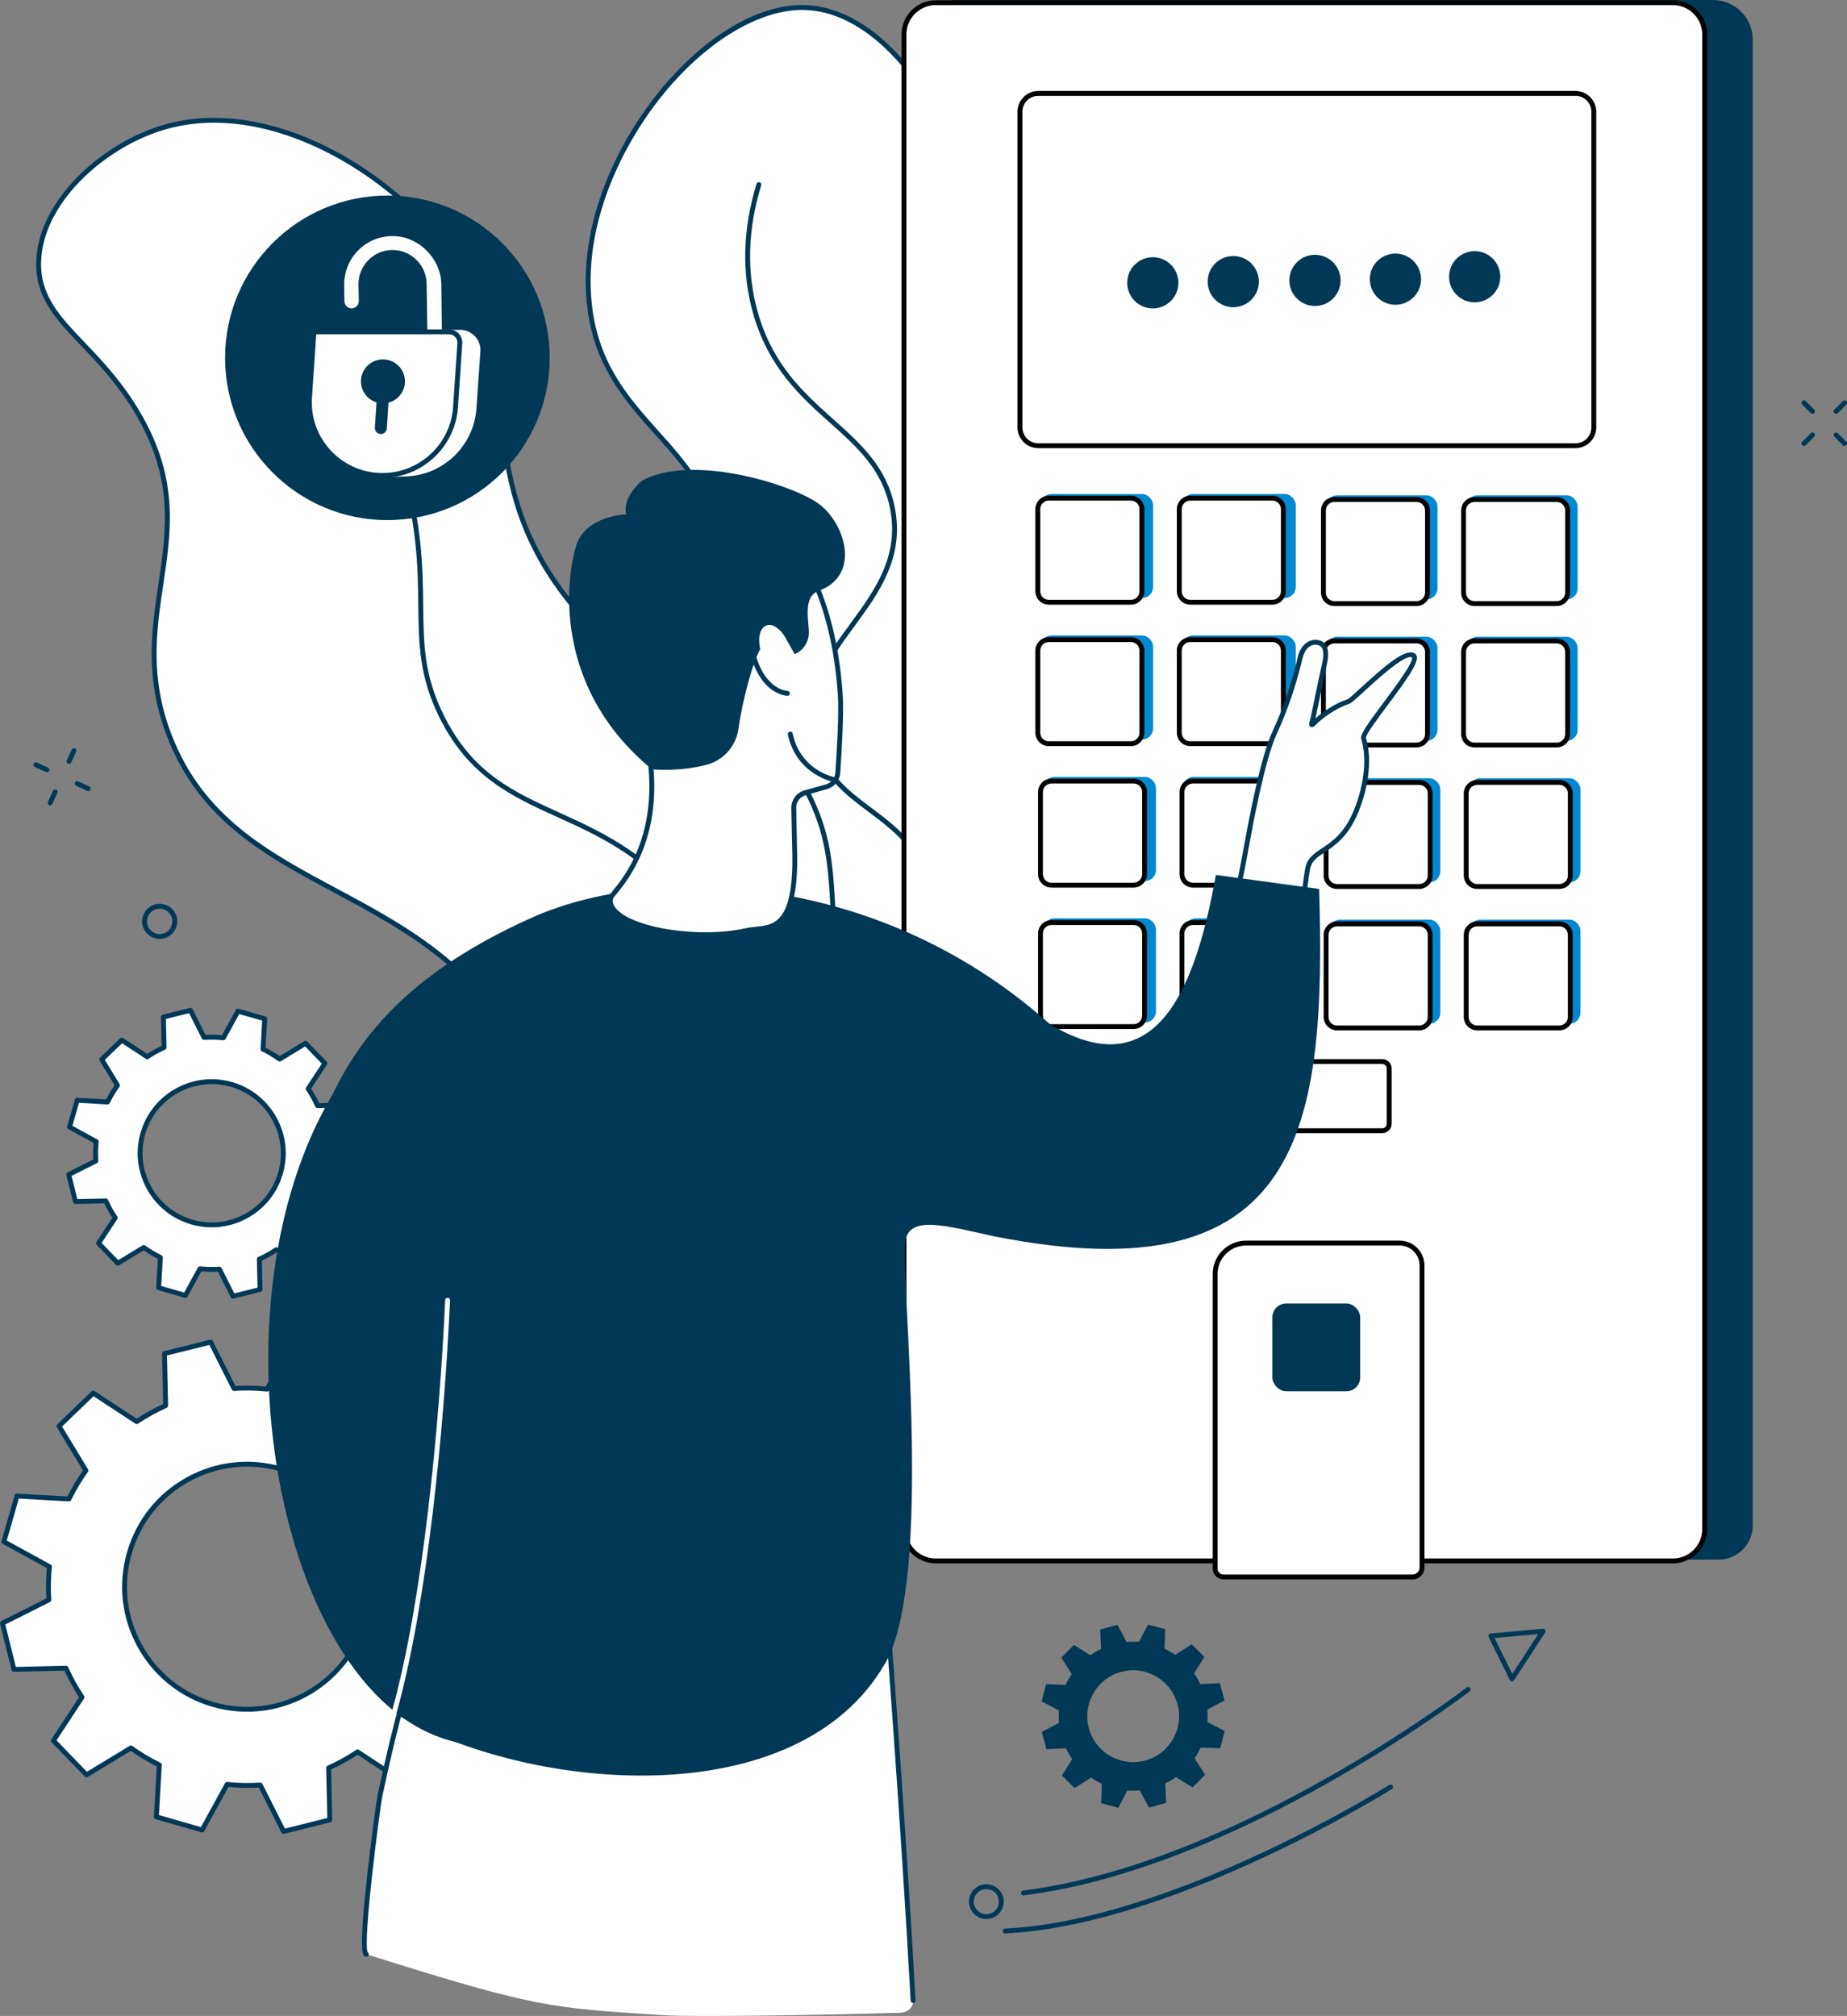 <?xml version="1.0" encoding="UTF-8"?>
<svg id="Layer_2" data-name="Layer 2" xmlns="http://www.w3.org/2000/svg" viewBox="0 0 1676.46 1830">
  <rect x="0" y="0" width="1676.46" height="1830" fill="#808080" stroke="none"/>
  <g id="Illustration">
    <g id="Access_control_system" data-name="Access control system">
      <g>
        <g>
          <path d="m144.02,1168.94l24.27,6.96,13.25-24.18c5.91.61,11.79.72,17.59.34l12.38,24.6,24.5-6.11-.62-27.58c5.35-2.41,10.49-5.26,15.37-8.52l23.06,15.14,18.16-17.54-14.3-23.54c3.4-4.71,6.42-9.76,9.04-15.09l27.53,1.59,6.96-24.27-24.18-13.25c.61-5.91.72-11.79.34-17.59l24.6-12.38-6.11-24.5-27.58.62c-2.41-5.35-5.26-10.49-8.52-15.37l15.14-23.05-17.54-18.16-23.54,14.3c-4.71-3.4-9.76-6.42-15.09-9.04l1.58-27.53-24.27-6.96-13.25,24.18c-5.91-.61-11.79-.72-17.59-.34l-12.38-24.6-24.5,6.11.62,27.58c-5.35,2.41-10.49,5.26-15.37,8.52l-23.06-15.14-18.16,17.54,14.3,23.54c-3.4,4.71-6.42,9.76-9.04,15.09l-27.53-1.58-6.96,24.27,24.18,13.25c-.61,5.91-.72,11.79-.34,17.59l-24.6,12.38,6.11,24.5,27.58-.62c2.41,5.35,5.26,10.49,8.52,15.37l-15.14,23.06,17.54,18.16,23.54-14.3c4.71,3.4,9.76,6.42,15.09,9.04l-1.58,27.53Zm-14.33-139.99c9.9-34.5,45.89-54.45,80.4-44.55,34.5,9.9,54.45,45.89,44.55,80.4-9.9,34.51-45.89,54.45-80.4,44.55-34.5-9.9-54.45-45.89-44.55-80.4Z" fill="#fff"/>
          <path d="m211.5,1178.88c-.82,0-1.6-.46-1.98-1.22l-11.72-23.3c-4.93.26-9.98.16-15.02-.29l-12.55,22.91c-.5.91-1.56,1.35-2.55,1.06l-24.27-6.96c-1-.29-1.66-1.22-1.6-2.25l1.5-26.08c-4.52-2.29-8.84-4.88-12.89-7.72l-22.29,13.55c-.88.53-2.02.39-2.74-.35l-17.54-18.16c-.72-.74-.83-1.89-.26-2.75l14.34-21.84c-2.72-4.2-5.16-8.6-7.27-13.12l-26.12.58s-.03,0-.05,0c-1.01,0-1.9-.69-2.15-1.68l-6.11-24.5c-.25-1,.23-2.05,1.15-2.51l23.3-11.72c-.26-4.94-.16-9.98.29-15.03l-22.91-12.55c-.91-.5-1.35-1.56-1.06-2.55l6.96-24.27c.28-.99,1.15-1.67,2.25-1.6l26.07,1.5c2.29-4.52,4.88-8.84,7.72-12.89l-13.54-22.29c-.54-.88-.39-2.02.35-2.74l18.16-17.54c.75-.72,1.89-.82,2.75-.26l21.84,14.34c4.2-2.72,8.6-5.16,13.12-7.27l-.58-26.12c-.02-1.03.67-1.95,1.68-2.2l24.5-6.11c1.01-.25,2.05.23,2.51,1.15l11.72,23.3c4.95-.26,9.98-.16,15.02.29l12.55-22.91c.5-.91,1.56-1.35,2.55-1.06l24.27,6.96c1,.29,1.66,1.22,1.6,2.25l-1.5,26.07c4.52,2.29,8.84,4.88,12.9,7.72l22.29-13.55c.88-.53,2.02-.39,2.74.35l17.54,18.16c.72.74.83,1.89.26,2.75l-14.34,21.84c2.72,4.2,5.16,8.6,7.27,13.12l26.12-.58s.03,0,.05,0c1.01,0,1.9.69,2.15,1.68l6.11,24.5c.25,1-.23,2.05-1.15,2.51l-23.3,11.72c.26,4.95.16,9.99-.29,15.02l22.91,12.55c.91.5,1.35,1.56,1.06,2.55l-6.96,24.27c-.28.99-1.19,1.66-2.25,1.6l-26.07-1.5c-2.29,4.52-4.88,8.84-7.72,12.89l13.54,22.29c.54.88.39,2.02-.35,2.74l-18.16,17.54c-.74.72-1.89.82-2.75.26l-21.84-14.34c-4.19,2.72-8.6,5.16-13.12,7.27l.58,26.12c.02,1.03-.67,1.95-1.68,2.2l-24.5,6.11c-.18.04-.36.07-.54.07Zm-12.38-29.03c.83,0,1.6.47,1.98,1.22l11.58,23.02,21.06-5.25-.58-25.81c-.02-.89.5-1.7,1.3-2.07,5.22-2.35,10.28-5.16,15.05-8.34.74-.49,1.7-.5,2.44,0l21.58,14.17,15.62-15.08-13.38-22.03c-.46-.76-.42-1.72.1-2.44,3.3-4.58,6.28-9.55,8.84-14.77.39-.8,1.17-1.29,2.11-1.23l25.76,1.48,5.99-20.87-22.63-12.4c-.78-.43-1.23-1.28-1.14-2.17.59-5.77.71-11.56.33-17.21-.06-.89.42-1.72,1.21-2.12l23.02-11.58-5.25-21.06-25.81.58c-.9.03-1.7-.49-2.07-1.3-2.35-5.22-5.15-10.28-8.34-15.05-.49-.74-.5-1.7,0-2.44l14.17-21.57-15.08-15.62-22.03,13.38c-.76.46-1.72.42-2.44-.1-4.58-3.3-9.55-6.28-14.77-8.84-.8-.39-1.29-1.23-1.23-2.11l1.48-25.76-20.87-5.99-12.4,22.63c-.43.78-1.25,1.23-2.17,1.14-5.78-.59-11.58-.71-17.21-.33-.92.06-1.72-.42-2.12-1.21l-11.58-23.02-21.06,5.25.58,25.81c.02.89-.5,1.7-1.31,2.07-5.22,2.35-10.28,5.15-15.05,8.34-.74.49-1.7.5-2.44,0l-21.58-14.17-15.62,15.08,13.38,22.03c.46.76.42,1.72-.1,2.44-3.3,4.58-6.28,9.55-8.84,14.77-.39.8-1.2,1.29-2.11,1.23l-25.76-1.48-5.99,20.87,22.63,12.4c.78.43,1.23,1.28,1.14,2.17-.6,5.79-.71,11.58-.33,17.22.06.89-.42,1.72-1.21,2.12l-23.02,11.58,5.25,21.06,25.8-.58c.88-.03,1.7.49,2.07,1.3,2.34,5.21,5.15,10.27,8.34,15.05.49.74.5,1.7,0,2.44l-14.17,21.58,15.08,15.62,22.03-13.38c.76-.46,1.73-.42,2.44.1,4.58,3.3,9.55,6.28,14.77,8.84.8.39,1.28,1.23,1.23,2.11l-1.48,25.76,20.87,5.99,12.4-22.63c.43-.78,1.26-1.23,2.17-1.14,5.79.59,11.58.71,17.22.33.05,0,.1,0,.15,0Zm-6.86-35.73c-6.23,0-12.48-.87-18.63-2.64-35.62-10.22-56.29-47.51-46.07-83.14,4.95-17.26,16.32-31.55,32.02-40.25,15.7-8.7,33.86-10.77,51.11-5.82,35.62,10.22,56.29,47.51,46.07,83.14-4.95,17.26-16.32,31.55-32.02,40.25-10.11,5.6-21.23,8.45-32.48,8.45Zm-60.45-84.55c-9.55,33.28,9.76,68.12,43.04,77.66,16.12,4.62,33.08,2.69,47.74-5.43,14.67-8.13,25.29-21.48,29.92-37.6,9.55-33.28-9.76-68.12-43.04-77.66-16.12-4.62-33.08-2.69-47.74,5.44-14.67,8.13-25.29,21.48-29.92,37.6Z" fill="#013856"/>
        </g>
        <g>
          <path d="m141.91,1649.25l41.53,11.91,22.67-41.38c10.11,1.04,20.17,1.24,30.1.58l21.18,42.1,41.92-10.45-1.06-47.19c9.15-4.12,17.95-9,26.3-14.57l39.45,25.91,31.08-30.01-24.47-40.28c5.82-8.07,10.98-16.7,15.46-25.83l47.11,2.71,11.91-41.53-41.38-22.67c1.04-10.11,1.24-20.17.58-30.09l42.1-21.18-10.45-41.92-47.19,1.06c-4.12-9.15-8.99-17.95-14.57-26.3l25.91-39.45-30.01-31.08-40.28,24.47c-8.07-5.82-16.7-10.98-25.83-15.46l2.71-47.11-41.53-11.91-22.67,41.38c-10.11-1.04-20.17-1.24-30.1-.58l-21.18-42.1-41.92,10.45,1.06,47.19c-9.15,4.12-17.95,9-26.3,14.57l-39.45-25.91-31.08,30.01,24.47,40.28c-5.82,8.07-10.98,16.7-15.46,25.83l-47.11-2.71-11.91,41.53,41.38,22.67c-1.04,10.11-1.24,20.17-.58,30.1l-42.1,21.18,10.45,41.92,47.19-1.06c4.12,9.15,9,17.95,14.57,26.3l-25.91,39.45,30.01,31.08,40.28-24.47c8.07,5.82,16.7,10.98,25.83,15.46l-2.71,47.11Zm-24.52-239.55c16.94-59.04,78.53-93.18,137.58-76.24,59.04,16.94,93.18,78.53,76.24,137.58-16.94,59.04-78.53,93.18-137.58,76.24-59.04-16.94-93.18-78.53-76.24-137.58Z" fill="#fff"/>
          <path d="m257.4,1664.68c-.82,0-1.6-.46-1.98-1.22l-20.53-40.8c-9.03.52-18.29.34-27.53-.53l-21.97,40.1c-.5.91-1.56,1.35-2.55,1.06l-41.53-11.91c-1-.29-1.66-1.22-1.6-2.25l2.63-45.65c-8.31-4.16-16.25-8.91-23.63-14.15l-39.03,23.71c-.88.53-2.02.39-2.74-.35l-30.01-31.08c-.72-.74-.83-1.89-.26-2.75l25.11-38.23c-5.03-7.66-9.51-15.74-13.33-24.06l-45.73,1.02c-1.09.03-1.95-.67-2.2-1.68L.07,1473.99c-.25-1,.23-2.05,1.15-2.51l40.8-20.52c-.52-9.03-.34-18.28.53-27.54l-40.1-21.97c-.91-.5-1.35-1.56-1.06-2.55l11.91-41.53c.28-.99,1.14-1.67,2.25-1.6l45.65,2.63c4.16-8.31,8.91-16.24,14.14-23.63l-23.71-39.03c-.54-.88-.39-2.02.35-2.74l31.08-30.01c.74-.72,1.89-.82,2.75-.26l38.23,25.11c7.66-5.03,15.74-9.51,24.06-13.33l-1.02-45.73c-.02-1.03.67-1.95,1.68-2.2l41.92-10.45c1.01-.25,2.05.23,2.51,1.15l20.52,40.8c9.03-.52,18.28-.34,27.54.53l21.97-40.1c.5-.91,1.56-1.35,2.55-1.06l41.53,11.91c1,.29,1.66,1.22,1.6,2.25l-2.63,45.65c8.31,4.16,16.25,8.91,23.63,14.15l39.03-23.71c.88-.53,2.02-.39,2.74.35l30.01,31.08c.72.74.83,1.89.26,2.75l-25.11,38.23c5.02,7.65,9.5,15.73,13.33,24.06l45.73-1.02s.03,0,.05,0c1.01,0,1.9.69,2.15,1.68l10.45,41.92c.25,1-.23,2.05-1.15,2.51l-40.8,20.52c.52,9.03.34,18.28-.53,27.54l40.1,21.97c.91.5,1.35,1.56,1.06,2.55l-11.91,41.53c-.28.99-1.19,1.66-2.25,1.6l-45.65-2.63c-4.16,8.31-8.91,16.25-14.15,23.63l23.72,39.03c.54.88.39,2.02-.35,2.74l-31.08,30.01c-.74.72-1.89.82-2.75.26l-38.23-25.11c-7.65,5.02-15.73,9.5-24.05,13.33l1.02,45.73c.02,1.03-.67,1.95-1.68,2.2l-41.92,10.45c-.18.04-.36.07-.54.07Zm-21.18-46.53c.83,0,1.6.47,1.98,1.22l20.39,40.52,38.49-9.59-1.02-45.42c-.02-.89.5-1.7,1.3-2.07,9.02-4.06,17.76-8.9,25.97-14.4.74-.49,1.7-.5,2.44,0l37.98,24.94,28.54-27.55-23.56-38.77c-.46-.76-.42-1.72.1-2.44,5.71-7.91,10.84-16.49,15.27-25.51.39-.8,1.17-1.29,2.11-1.23l45.34,2.61,10.94-38.13-39.83-21.82c-.78-.43-1.23-1.28-1.14-2.17,1.02-10,1.22-20,.57-29.72-.06-.89.42-1.72,1.21-2.12l40.52-20.39-9.59-38.49-45.42,1.02c-.92.03-1.7-.49-2.07-1.3-4.06-9.02-8.9-17.76-14.39-25.98-.5-.74-.5-1.7-.01-2.44l24.94-37.97-27.55-28.54-38.77,23.55c-.76.46-1.72.42-2.44-.1-7.91-5.7-16.49-10.84-25.51-15.27-.8-.39-1.29-1.23-1.23-2.11l2.61-45.34-38.13-10.94-21.82,39.83c-.43.78-1.27,1.23-2.17,1.14-10-1.03-20-1.22-29.72-.57-.92.06-1.72-.42-2.12-1.21l-20.38-40.52-38.49,9.59,1.02,45.42c.02.89-.49,1.7-1.31,2.07-9.01,4.06-17.75,8.9-25.97,14.39-.74.49-1.7.5-2.44,0l-37.97-24.94-28.54,27.55,23.55,38.77c.46.76.42,1.72-.1,2.44-5.7,7.91-10.84,16.49-15.27,25.51-.39.8-1.19,1.29-2.11,1.23l-45.34-2.61-10.94,38.13,39.83,21.82c.78.43,1.23,1.28,1.14,2.17-1.03,10-1.22,20-.57,29.72.06.89-.42,1.72-1.21,2.12l-40.52,20.39,9.59,38.49,45.42-1.02c.87-.05,1.7.49,2.07,1.3,4.05,9,8.89,17.74,14.39,25.98.49.74.5,1.7.01,2.44l-24.94,37.97,27.55,28.54,38.77-23.55c.76-.46,1.72-.42,2.44.1,7.91,5.7,16.49,10.84,25.51,15.27.8.39,1.29,1.23,1.23,2.11l-2.61,45.34,38.13,10.94,21.82-39.83c.43-.78,1.25-1.23,2.17-1.14,9.99,1.03,19.99,1.22,29.72.57.05,0,.1,0,.15,0Zm-11.95-64.33c-10.33,0-20.82-1.42-31.23-4.41-29.13-8.35-53.25-27.55-67.94-54.05-14.69-26.5-18.17-57.14-9.82-86.26,8.35-29.12,27.55-53.25,54.05-67.94,26.5-14.69,57.13-18.17,86.26-9.82,29.13,8.35,53.25,27.55,67.94,54.05,14.68,26.5,18.17,57.14,9.82,86.26-14.26,49.71-59.76,82.17-109.08,82.17Zm-106.87-144.11l2.13.61c-8.03,27.99-4.68,57.43,9.44,82.9,14.11,25.47,37.3,43.91,65.29,51.94,10,2.87,20.09,4.24,30.01,4.24,47.4,0,91.12-31.19,104.83-78.96,8.03-27.99,4.68-57.43-9.44-82.9-14.11-25.47-37.3-43.91-65.29-51.94-27.99-8.03-57.43-4.68-82.89,9.44-25.47,14.11-43.91,37.3-51.94,65.29l-2.13-.61Z" fill="#013856"/>
        </g>
      </g>
      <g>
        <g>
          <g>
            <path d="m1009.89,1080c17.84-23.7-99.77-66.12-98.19-149.38,1.45-76.07,100.68-95.61,97.76-165.3-3.13-74.57-118.31-89.16-118.36-165.17-.04-58.58,68.35-67.4,73.9-130.06,6.67-75.28-90.05-85.29-121.47-184.71-29.35-92.85,38.14-137.46-11.1-210.98-6.41-9.57-46.37-66.76-103.04-67.59-92.19-1.36-211.28,146.64-193.75,274.69,14.76,107.82,115.34,120.83,121.23,235.37,4.99,97.09-65.95,113.33-42.87,188.64,27.31,89.12,135.79,96.13,158.11,196.57,11.69,52.61-14.39,67.27,7.01,104.48,45.18,78.59,211.13,99.56,230.79,73.44Z" fill="#fff"/>
            <path d="m967.63,1092.88c-4.28,0-8.8-.14-13.55-.44-53.42-3.3-144.61-28.61-176.9-84.77-11.9-20.69-9.56-34.89-6.85-51.33,2.3-14,4.92-29.87-.4-53.77-11.54-51.94-47.03-78.94-81.35-105.06-31.23-23.76-63.53-48.33-76.71-91.35-12.1-39.46.86-62.76,15.87-89.73,13.74-24.7,29.31-52.7,26.91-99.44-3.02-58.89-30.8-89.9-60.21-122.74-26.47-29.56-53.84-60.12-61.01-112.45-11-80.39,30.56-160.4,73.13-208.47,39.19-44.25,84.04-69.3,122.85-68.73,56.63.84,97.28,57.27,104.85,68.57,26.81,40.02,19.56,72.29,11.88,106.45-6.89,30.66-14.02,62.37-.51,105.1,15.02,47.53,45.16,74.37,71.74,98.06,28.64,25.52,53.37,47.55,49.83,87.51-2.83,31.96-21.41,50.1-39.39,67.64-17.75,17.33-34.52,33.7-34.5,62.22.03,37.41,28.33,59.19,58.29,82.24,28.75,22.13,58.48,45,60.07,82.84,1.49,35.58-22.24,57.85-47.36,81.42-24.43,22.92-49.68,46.61-50.39,84.01-.92,48.58,39.79,83.1,69.52,108.31,21.3,18.06,36.69,31.11,28.23,42.35-5.64,7.49-21.39,11.55-44.03,11.55ZM728.15,9.01c-36.81,0-80.91,25.05-118.28,67.25-41.92,47.34-82.86,126.03-72.06,204.94,6.98,50.99,33.89,81.04,59.92,110.1,28.63,31.96,58.23,65.02,61.33,125.46,2.47,48.01-13.44,76.59-27.46,101.82-14.51,26.09-27.05,48.62-15.5,86.29,12.77,41.65,43.07,64.71,75.16,89.12,34.96,26.6,71.1,54.1,83,107.62,5.49,24.74,2.81,41.06.44,55.45-2.68,16.25-4.79,29.08,6.32,48.41,31.42,54.65,120.87,79.32,173.33,82.56,27.55,1.7,48.15-1.88,53.78-9.35,5.95-7.9-8.84-20.44-27.55-36.32-30.41-25.78-72.04-61.09-71.08-111.77.75-39.26,26.7-63.61,51.79-87.15,24.37-22.86,47.38-44.45,45.97-78.01-1.5-35.77-29.11-57.02-58.35-79.52-29.49-22.7-59.99-46.16-60.02-85.75-.02-30.4,18.21-48.19,35.84-65.39,17.4-16.98,35.39-34.54,38.07-64.86,3.34-37.75-20.62-59.1-48.37-83.82-27.01-24.07-57.62-51.34-73.01-100.03-13.87-43.87-6.28-77.62.41-107.4,7.79-34.65,14.51-64.57-11.24-103.01-7.36-10.98-46.81-65.81-101.23-66.61-.39,0-.79,0-1.19,0Z" fill="#013856"/>
          </g>
          <path d="m972.43,1066.56c-.22,0-.44-.03-.66-.1-71.26-22.08-116.22-53.18-133.64-92.45-13.23-29.83-5.72-53.89,2.23-79.37,7.99-25.6,16.25-52.07,4.43-87.41-12.5-37.39-34.96-54.19-56.67-70.44-21.08-15.77-40.99-30.67-49.85-62.56-12.54-45.11,10.92-77.18,33.61-108.19,21.96-30.02,44.68-61.07,35.93-104.69-7.05-35.18-30.01-55.7-54.32-77.42-26.29-23.49-56.08-50.12-70.03-99.7-10.37-36.88-9.29-76.33,3.21-117.27.35-1.17,1.59-1.83,2.76-1.47,1.17.36,1.83,1.59,1.47,2.76-12.25,40.11-13.32,78.73-3.18,114.78,13.59,48.33,41.61,73.37,68.71,97.59,24.87,22.23,48.37,43.23,55.71,79.85,9.12,45.53-14.17,77.37-36.7,108.17-23.08,31.55-44.88,61.35-32.91,104.39,8.46,30.44,27.78,44.9,48.24,60.2,22.26,16.66,45.28,33.88,58.22,72.58,12.27,36.69,3.79,63.86-4.41,90.13-7.7,24.66-14.97,47.95-2.41,76.25,16.88,38.05,60.92,68.33,130.9,90.02,1.17.36,1.82,1.6,1.46,2.77-.29.95-1.17,1.56-2.11,1.56Z" fill="#013856"/>
        </g>
        <g>
          <g>
            <path d="m1052.19,1403.52c8.04-18.32-93.93-45.7-179.65-174.73-51.9-78.13-71.86-154.42-89.99-226.04-44.85-177.21-8.04-211.93-55.61-294.4-57.09-98.97-129.1-60.88-210.36-162.8-100.23-125.71-25.25-226.99-127.98-340.19-56.13-61.86-155.88-116.87-243.55-88.67-53.06,17.07-108.5,66.81-109.95,120.96-1.4,52.26,48.54,69.71,87.61,133.35,69.77,113.63-13.45,181.71,31.02,296.87,60.34,156.29,249.85,124.78,330.86,311.02,32.63,75.01,4.6,86.36,33.53,157.99,97.63,241.74,518.2,302.85,534.09,266.64Z" fill="#fff"/>
            <path d="m1011.29,1415.36c-1.28,0-2.54-.01-3.78-.03-58.79-.87-161.48-21.25-258.36-64.82-82.03-36.89-189.05-103.76-233.09-212.8-14.16-35.05-14.83-56.11-15.47-76.48-.71-22.19-1.37-43.15-18.03-81.45-41.63-95.72-111.51-133.16-179.1-169.38-62.94-33.73-122.4-65.59-151.79-141.73-20.55-53.22-14.1-96.56-7.86-138.47,7.43-49.92,14.45-97.08-22.98-158.04-15.26-24.86-32.19-42.61-47.13-58.27-23.28-24.41-41.68-43.69-40.8-76.29,1.47-55.02,57.84-105.75,111.48-123.01,87.67-28.21,188.9,26.51,245.87,89.29,52.43,57.78,58.88,111.57,65.71,168.53,6.49,54.14,13.21,110.13,62.36,171.77,39.17,49.13,75.42,65.11,110.48,80.57,36.19,15.95,70.37,31.02,100.07,82.5,25.28,43.82,26.95,73.78,29.48,119.12,2.29,41,5.14,92.02,26.36,175.84,17.31,68.41,36.94,145.95,89.69,225.36,54.13,81.49,114.09,121.79,149.91,145.87,21.67,14.57,33.6,22.59,29.92,30.98-3.91,8.91-24.71,10.95-42.93,10.95ZM194.31,111.38c-16.42,0-32.74,2.32-48.59,7.42-52.18,16.79-107,65.86-108.41,118.92-.82,30.76,17.01,49.45,39.58,73.12,15.09,15.82,32.19,33.75,47.7,59.01,38.28,62.34,31.14,110.27,23.59,161.01-6.16,41.34-12.52,84.09,7.61,136.22,28.81,74.61,87.56,106.09,149.76,139.42,68.25,36.57,138.82,74.39,181.06,171.51,17,39.08,17.71,61.45,18.4,83.08.63,19.98,1.29,40.65,15.15,74.97,75.91,187.96,359.5,272.96,487.41,274.85,28.61.42,40.72-4,42.6-8.27,2.2-5-10.61-13.61-28.34-25.53-36.09-24.26-96.51-64.87-151.13-147.09-53.17-80.04-72.89-157.97-90.29-226.72-21.32-84.24-24.18-135.49-26.48-176.68-2.5-44.71-4.15-74.25-28.9-117.16-28.97-50.22-60.97-64.33-98.02-80.66-33.89-14.94-72.31-31.88-112.16-81.86-49.93-62.62-56.72-119.25-63.29-174-6.75-56.24-13.12-109.35-64.6-166.08-45.68-50.34-120.19-95.47-192.64-95.47Z" fill="#013856"/>
          </g>
          <path d="m978.85,1394.82c-.29,0-.58-.06-.86-.17-83.72-35.12-150.69-76.58-199.05-123.24-39.16-37.79-67.15-80.04-83.17-125.6-16.77-47.67-18.66-92.8-20.5-136.43-2.75-65.32-5.34-127.02-57.3-189.42-36.6-43.96-74.9-61.36-111.94-78.19-41.27-18.75-80.24-36.46-107.01-90.14-18.62-37.34-18.96-67.33-19.34-102.06-.38-34.29-.82-73.15-17.74-130.24-16.75-56.53-43.7-110.34-80.08-159.95-.72-.99-.51-2.37.48-3.09.99-.72,2.37-.51,3.1.48,36.69,50.02,63.86,104.29,80.76,161.31,17.1,57.69,17.53,96.88,17.92,131.45.4,35.59.72,63.7,18.88,100.13,26.07,52.27,62.59,68.86,104.88,88.08,35.74,16.24,76.25,34.65,113.51,79.39,52.92,63.55,55.54,125.97,58.32,192.06,1.82,43.31,3.7,88.1,20.25,135.15,35.28,100.31,129.4,183.16,279.76,246.23,1.13.47,1.66,1.77,1.18,2.9-.35.85-1.18,1.36-2.04,1.36Z" fill="#013856"/>
        </g>
      </g>
      <g>
        <path d="m864.12,0h690.77c19.87,0,36,16.13,36,36v1348.86c0,17.04-13.83,30.87-30.87,30.87h-695.89V0h0Z" fill="#013856"/>
        <rect x="820.51" y="2.42" width="726.76" height="1414.52" rx="28.84" ry="28.84" fill="#fff"/>
        <g>
          <rect x="944.58" y="448.41" width="102.04" height="94.48" rx="9.96" ry="9.96" fill="#0288d1"/>
          <rect x="1072.98" y="448.41" width="103.12" height="94.48" rx="9.96" ry="9.96" fill="#0288d1"/>
          <rect x="1203.81" y="449.62" width="100.96" height="94.48" rx="9.96" ry="9.96" fill="#0288d1"/>
          <rect x="1331" y="449.62" width="100.96" height="94.48" rx="9.96" ry="9.96" fill="#0288d1"/>
          <rect x="944.58" y="576.81" width="102.04" height="94.48" rx="9.96" ry="9.96" fill="#0288d1"/>
          <rect x="1072.98" y="576.81" width="103.12" height="94.48" rx="9.96" ry="9.96" fill="#0288d1"/>
          <rect x="1203.81" y="578.02" width="100.96" height="94.48" rx="9.96" ry="9.96" fill="#0288d1"/>
          <rect x="1331" y="578.02" width="100.96" height="94.48" rx="9.96" ry="9.96" fill="#0288d1"/>
          <rect x="947.2" y="705.22" width="102.04" height="94.48" rx="9.96" ry="9.96" fill="#0288d1"/>
          <rect x="1073.41" y="705.22" width="103.12" height="94.48" rx="9.96" ry="9.96" fill="#0288d1"/>
          <rect x="1206.4" y="706.43" width="100.96" height="94.48" rx="9.96" ry="9.96" fill="#0288d1"/>
          <rect x="1333.59" y="706.43" width="100.96" height="94.48" rx="9.96" ry="9.96" fill="#0288d1"/>
          <rect x="947.19" y="833.62" width="102.04" height="94.48" rx="9.96" ry="9.96" fill="#0288d1"/>
          <rect x="1075.62" y="833.62" width="103.12" height="94.48" rx="9.96" ry="9.96" fill="#0288d1"/>
          <rect x="1206.39" y="834.83" width="100.96" height="94.48" rx="9.96" ry="9.96" fill="#0288d1"/>
          <rect x="1333.59" y="834.83" width="100.96" height="94.48" rx="9.96" ry="9.96" fill="#0288d1"/>
        </g>
        <g>
          <g>
            <rect x="941.99" y="452.2" width="94.48" height="94.48" rx="9.96" ry="9.96" fill="#fff"/>
            <path d="m1026.51,548.9h-74.56c-6.71,0-12.17-5.46-12.17-12.17v-74.56c0-6.71,5.46-12.17,12.17-12.17h74.56c6.71,0,12.17,5.46,12.17,12.17v74.56c0,6.71-5.46,12.17-12.17,12.17Zm-74.56-94.48c-4.27,0-7.75,3.48-7.75,7.75v74.56c0,4.27,3.48,7.75,7.75,7.75h74.56c4.27,0,7.75-3.48,7.75-7.75v-74.56c0-4.27-3.48-7.75-7.75-7.75h-74.56Z"/>
          </g>
          <g>
            <rect x="1070.39" y="452.2" width="94.48" height="94.48" rx="9.96" ry="9.96" fill="#fff"/>
            <path d="m1154.91,548.9h-74.56c-6.71,0-12.17-5.46-12.17-12.17v-74.56c0-6.71,5.46-12.17,12.17-12.17h74.56c6.71,0,12.17,5.46,12.17,12.17v74.56c0,6.71-5.46,12.17-12.17,12.17Zm-74.56-94.48c-4.27,0-7.75,3.48-7.75,7.75v74.56c0,4.27,3.48,7.75,7.75,7.75h74.56c4.27,0,7.75-3.48,7.75-7.75v-74.56c0-4.27-3.48-7.75-7.75-7.75h-74.56Z"/>
          </g>
          <g>
            <rect x="1201.22" y="453.41" width="94.48" height="94.48" rx="9.96" ry="9.96" fill="#fff"/>
            <path d="m1285.74,550.11h-74.56c-6.71,0-12.17-5.46-12.17-12.17v-74.56c0-6.71,5.46-12.17,12.17-12.17h74.56c6.71,0,12.17,5.46,12.17,12.17v74.56c0,6.71-5.46,12.17-12.17,12.17Zm-74.56-94.48c-4.27,0-7.75,3.48-7.75,7.75v74.56c0,4.27,3.48,7.75,7.75,7.75h74.56c4.27,0,7.75-3.48,7.75-7.75v-74.56c0-4.27-3.48-7.75-7.75-7.75h-74.56Z"/>
          </g>
          <g>
            <rect x="1328.41" y="453.41" width="94.48" height="94.48" rx="9.96" ry="9.96" fill="#fff"/>
            <path d="m1412.93,550.11h-74.56c-6.71,0-12.17-5.46-12.17-12.17v-74.56c0-6.71,5.46-12.17,12.17-12.17h74.56c6.71,0,12.17,5.46,12.17,12.17v74.56c0,6.71-5.46,12.17-12.17,12.17Zm-74.56-94.48c-4.27,0-7.75,3.48-7.75,7.75v74.56c0,4.27,3.48,7.75,7.75,7.75h74.56c4.27,0,7.75-3.48,7.75-7.75v-74.56c0-4.27-3.48-7.75-7.75-7.75h-74.56Z"/>
          </g>
          <g>
            <rect x="941.99" y="580.6" width="94.48" height="94.48" rx="9.96" ry="9.96" fill="#fff"/>
            <path d="m1026.51,677.3h-74.56c-6.71,0-12.17-5.46-12.17-12.17v-74.56c0-6.71,5.46-12.17,12.17-12.17h74.56c6.71,0,12.17,5.46,12.17,12.17v74.56c0,6.71-5.46,12.17-12.17,12.17Zm-74.56-94.48c-4.27,0-7.75,3.48-7.75,7.75v74.56c0,4.27,3.48,7.75,7.75,7.75h74.56c4.27,0,7.75-3.48,7.75-7.75v-74.56c0-4.27-3.48-7.75-7.75-7.75h-74.56Z"/>
          </g>
          <g>
            <rect x="1070.39" y="580.6" width="94.48" height="94.48" rx="9.96" ry="9.96" fill="#fff"/>
            <path d="m1154.91,677.3h-74.56c-6.71,0-12.17-5.46-12.17-12.17v-74.56c0-6.71,5.46-12.17,12.17-12.17h74.56c6.71,0,12.17,5.46,12.17,12.17v74.56c0,6.71-5.46,12.17-12.17,12.17Zm-74.56-94.48c-4.27,0-7.75,3.48-7.75,7.75v74.56c0,4.27,3.48,7.75,7.75,7.75h74.56c4.27,0,7.75-3.48,7.75-7.75v-74.56c0-4.27-3.48-7.75-7.75-7.75h-74.56Z"/>
          </g>
          <g>
            <rect x="1201.22" y="581.82" width="94.48" height="94.48" rx="9.96" ry="9.96" fill="#fff"/>
            <path d="m1285.74,678.51h-74.56c-6.71,0-12.17-5.46-12.17-12.17v-74.56c0-6.71,5.46-12.17,12.17-12.17h74.56c6.71,0,12.17,5.46,12.17,12.17v74.56c0,6.71-5.46,12.17-12.17,12.17Zm-74.56-94.48c-4.27,0-7.75,3.48-7.75,7.75v74.56c0,4.27,3.48,7.75,7.75,7.75h74.56c4.27,0,7.75-3.48,7.75-7.75v-74.56c0-4.27-3.48-7.75-7.75-7.75h-74.56Z"/>
          </g>
          <g>
            <rect x="1328.41" y="581.81" width="94.48" height="94.48" rx="9.96" ry="9.96" fill="#fff"/>
            <path d="m1412.93,678.51h-74.56c-6.71,0-12.17-5.46-12.17-12.17v-74.56c0-6.71,5.46-12.17,12.17-12.17h74.56c6.71,0,12.17,5.46,12.17,12.17v74.56c0,6.71-5.46,12.17-12.17,12.17Zm-74.56-94.48c-4.27,0-7.75,3.48-7.75,7.75v74.56c0,4.27,3.48,7.75,7.75,7.75h74.56c4.27,0,7.75-3.48,7.75-7.75v-74.56c0-4.27-3.48-7.75-7.75-7.75h-74.56Z"/>
          </g>
          <g>
            <rect x="944.41" y="709.02" width="94.48" height="94.48" rx="9.96" ry="9.96" fill="#fff"/>
            <path d="m1028.93,805.71h-74.56c-6.71,0-12.17-5.46-12.17-12.17v-74.56c0-6.71,5.46-12.17,12.17-12.17h74.56c6.71,0,12.17,5.46,12.17,12.17v74.56c0,6.71-5.46,12.17-12.17,12.17Zm-74.56-94.48c-4.27,0-7.75,3.48-7.75,7.75v74.56c0,4.27,3.48,7.75,7.75,7.75h74.56c4.27,0,7.75-3.48,7.75-7.75v-74.56c0-4.27-3.48-7.75-7.75-7.75h-74.56Z"/>
          </g>
          <g>
            <rect x="1072.81" y="709.02" width="94.48" height="94.48" rx="9.96" ry="9.96" fill="#fff"/>
            <path d="m1157.34,805.71h-74.56c-6.71,0-12.17-5.46-12.17-12.17v-74.56c0-6.71,5.46-12.17,12.17-12.17h74.56c6.71,0,12.17,5.46,12.17,12.17v74.56c0,6.71-5.46,12.17-12.17,12.17Zm-74.56-94.48c-4.27,0-7.75,3.48-7.75,7.75v74.56c0,4.27,3.48,7.75,7.75,7.75h74.56c4.27,0,7.75-3.48,7.75-7.75v-74.56c0-4.27-3.48-7.75-7.75-7.75h-74.56Z"/>
          </g>
          <g>
            <rect x="1203.64" y="710.23" width="94.48" height="94.48" rx="9.96" ry="9.96" fill="#fff"/>
            <path d="m1288.16,806.93h-74.56c-6.71,0-12.17-5.46-12.17-12.17v-74.56c0-6.71,5.46-12.17,12.17-12.17h74.56c6.71,0,12.17,5.46,12.17,12.17v74.56c0,6.71-5.46,12.17-12.17,12.17Zm-74.56-94.48c-4.27,0-7.75,3.48-7.75,7.75v74.56c0,4.27,3.48,7.75,7.75,7.75h74.56c4.27,0,7.75-3.48,7.75-7.75v-74.56c0-4.27-3.48-7.75-7.75-7.75h-74.56Z"/>
          </g>
          <g>
            <rect x="1330.83" y="710.23" width="94.48" height="94.48" rx="9.96" ry="9.96" fill="#fff"/>
            <path d="m1415.35,806.92h-74.56c-6.71,0-12.17-5.46-12.17-12.17v-74.56c0-6.71,5.46-12.17,12.17-12.17h74.56c6.71,0,12.17,5.46,12.17,12.17v74.56c0,6.71-5.46,12.17-12.17,12.17Zm-74.56-94.48c-4.27,0-7.75,3.48-7.75,7.75v74.56c0,4.27,3.48,7.75,7.75,7.75h74.56c4.27,0,7.75-3.48,7.75-7.75v-74.56c0-4.27-3.48-7.75-7.75-7.75h-74.56Z"/>
          </g>
          <g>
            <rect x="944.41" y="837.42" width="94.48" height="94.48" rx="9.96" ry="9.96" fill="#fff"/>
            <path d="m1028.93,934.12h-74.56c-6.71,0-12.17-5.46-12.17-12.17v-74.56c0-6.71,5.46-12.17,12.17-12.17h74.56c6.71,0,12.17,5.46,12.17,12.17v74.56c0,6.71-5.46,12.17-12.17,12.17Zm-74.56-94.48c-4.27,0-7.75,3.48-7.75,7.75v74.56c0,4.27,3.48,7.75,7.75,7.75h74.56c4.27,0,7.75-3.48,7.75-7.75v-74.56c0-4.27-3.48-7.75-7.75-7.75h-74.56Z"/>
          </g>
          <g>
            <rect x="1072.81" y="837.42" width="94.48" height="94.48" rx="9.96" ry="9.96" fill="#fff"/>
            <path d="m1157.33,934.12h-74.56c-6.71,0-12.17-5.46-12.17-12.17v-74.56c0-6.71,5.46-12.17,12.17-12.17h74.56c6.71,0,12.17,5.46,12.17,12.17v74.56c0,6.71-5.46,12.17-12.17,12.17Zm-74.56-94.48c-4.27,0-7.75,3.48-7.75,7.75v74.56c0,4.27,3.48,7.75,7.75,7.75h74.56c4.27,0,7.75-3.48,7.75-7.75v-74.56c0-4.27-3.48-7.75-7.75-7.75h-74.56Z"/>
          </g>
          <g>
            <rect x="1203.63" y="838.63" width="94.48" height="94.48" rx="9.96" ry="9.96" fill="#fff"/>
            <path d="m1288.16,935.33h-74.56c-6.71,0-12.17-5.46-12.17-12.17v-74.56c0-6.71,5.46-12.17,12.17-12.17h74.56c6.71,0,12.17,5.46,12.17,12.17v74.56c0,6.71-5.46,12.17-12.17,12.17Zm-74.56-94.48c-4.27,0-7.75,3.48-7.75,7.75v74.56c0,4.27,3.48,7.75,7.75,7.75h74.56c4.27,0,7.75-3.48,7.75-7.75v-74.56c0-4.27-3.48-7.75-7.75-7.75h-74.56Z"/>
          </g>
          <g>
            <rect x="1330.83" y="838.63" width="94.48" height="94.48" rx="9.96" ry="9.96" fill="#fff"/>
            <path d="m1415.35,935.33h-74.56c-6.71,0-12.17-5.46-12.17-12.17v-74.56c0-6.71,5.46-12.17,12.17-12.17h74.56c6.71,0,12.17,5.46,12.17,12.17v74.56c0,6.71-5.46,12.17-12.17,12.17Zm-74.56-94.48c-4.27,0-7.75,3.48-7.75,7.75v74.56c0,4.27,3.48,7.75,7.75,7.75h74.56c4.27,0,7.75-3.48,7.75-7.75v-74.56c0-4.27-3.48-7.75-7.75-7.75h-74.56Z"/>
          </g>
        </g>
        <g>
          <rect x="1125.25" y="963.63" width="135.67" height="62.79" rx="6.27" ry="6.27" fill="#fff"/>
          <path d="m1254.64,1028.63h-123.12c-4.68,0-8.49-3.81-8.49-8.49v-50.24c0-4.68,3.81-8.49,8.49-8.49h123.12c4.68,0,8.49,3.81,8.49,8.49v50.24c0,4.68-3.81,8.49-8.49,8.49Zm-123.12-62.79c-2.24,0-4.06,1.82-4.06,4.06v50.24c0,2.24,1.82,4.06,4.06,4.06h123.12c2.24,0,4.06-1.82,4.06-4.06v-50.24c0-2.24-1.82-4.06-4.06-4.06h-123.12Z"/>
        </g>
        <path d="m1518.44,1419.15h-669.09c-17.12,0-31.05-13.93-31.05-31.05V31.26c0-17.12,13.93-31.05,31.05-31.05h669.09c17.12,0,31.05,13.93,31.05,31.05v1356.84c0,17.12-13.93,31.05-31.05,31.05ZM849.35,4.64c-14.68,0-26.63,11.94-26.63,26.63v1356.84c0,14.68,11.94,26.62,26.63,26.62h669.09c14.68,0,26.62-11.94,26.62-26.62V31.26c0-14.68-11.94-26.63-26.62-26.63h-669.09Z"/>
        <g>
          <path d="m1131,1128.4h139.4c11.21,0,20.31,9.1,20.31,20.31v274.1c0,4.79-3.89,8.68-8.68,8.68h-171.51c-4.18,0-7.58-3.4-7.58-7.58v-267.45c0-15.49,12.57-28.06,28.06-28.06Z" fill="#fff"/>
          <path d="m1282.04,1433.71h-171.51c-5.4,0-9.79-4.39-9.79-9.79v-267.45c0-16.69,13.58-30.28,30.28-30.28h139.4c12.42,0,22.52,10.1,22.52,22.53v274.1c0,6.01-4.89,10.9-10.9,10.9Zm-151.03-303.09c-14.25,0-25.85,11.6-25.85,25.85v267.45c0,2.96,2.41,5.37,5.37,5.37h171.51c3.57,0,6.47-2.9,6.47-6.47v-274.1c0-9.98-8.12-18.1-18.1-18.1h-139.4Z"/>
        </g>
        <rect x="1154.88" y="1183.21" width="79.72" height="79.72" rx="12.54" ry="12.54" fill="#013856"/>
        <g>
          <rect x="925.77" y="84.8" width="520.87" height="319.79" rx="16.6" ry="16.6" fill="#fff"/>
          <path d="m1430.04,406.81h-487.67c-10.38,0-18.82-8.44-18.82-18.82V101.41c0-10.38,8.44-18.82,18.82-18.82h487.67c10.38,0,18.82,8.44,18.82,18.82v286.58c0,10.38-8.44,18.82-18.82,18.82ZM942.38,87.02c-7.93,0-14.39,6.46-14.39,14.39v286.58c0,7.93,6.45,14.39,14.39,14.39h487.67c7.93,0,14.39-6.46,14.39-14.39V101.41c0-7.93-6.46-14.39-14.39-14.39h-487.67Z"/>
        </g>
        <g>
          <circle cx="1046.36" cy="256.73" r="23.24" fill="#013856"/>
          <circle cx="1119.4" cy="255.63" r="23.24" fill="#013856"/>
          <circle cx="1193.55" cy="254.52" r="23.24" fill="#013856"/>
          <circle cx="1266.59" cy="253.42" r="23.24" fill="#013856"/>
          <circle cx="1338.52" cy="251.2" r="23.24" fill="#013856"/>
        </g>
      </g>
      <g>
        <g>
          <path d="m928.95,1720.53c-1.1,0-2.05-.82-2.19-1.94-.15-1.21.71-2.32,1.92-2.47,193.16-24.13,400.45-182.66,402.52-184.26.97-.75,2.36-.57,3.11.4.75.97.57,2.36-.4,3.1-2.08,1.61-210.34,160.86-404.68,185.14-.09.01-.19.02-.28.02Z" fill="#013856"/>
          <path d="m912.29,1755.06c-1.18,0-2.16-.93-2.21-2.11-.06-1.22.89-2.26,2.11-2.31,150.95-6.96,346.89-129.14,348.85-130.37,1.04-.65,2.4-.34,3.05.7.65,1.03.34,2.4-.7,3.05-1.97,1.24-198.9,124.03-351.01,131.05-.03,0-.07,0-.1,0Z" fill="#013856"/>
          <path d="m895.27,1742c-3.99,0-7.98-1.5-11.05-4.5h0c-6.23-6.09-6.33-16.11-.24-22.34,6.09-6.22,16.11-6.33,22.34-.24,6.23,6.09,6.33,16.11.24,22.34-3.09,3.16-7.19,4.74-11.29,4.74Zm-7.95-7.66c4.49,4.39,11.7,4.3,16.08-.18,4.38-4.48,4.31-11.69-.17-16.08-4.49-4.39-11.7-4.3-16.08.18-4.38,4.48-4.31,11.69.17,16.08Z" fill="#013856"/>
          <path d="m1372.4,1526.21s-.09,0-.13,0c-.79-.05-1.5-.52-1.85-1.23l-19.23-39.02c-.32-.65-.3-1.43.05-2.06.36-.64,1.01-1.06,1.73-1.12l47.38-4.24c.83-.08,1.66.34,2.09,1.06.44.73.42,1.64-.04,2.35l-28.15,43.26c-.41.63-1.11,1.01-1.85,1.01Zm-15.82-39.32l16.09,32.64,23.54-36.18-39.63,3.54Z" fill="#013856"/>
        </g>
        <g>
          <path d="m1637.36,404.78c-.57,0-1.13-.22-1.56-.65-.86-.86-.86-2.27,0-3.13l7.72-7.72c.86-.86,2.27-.86,3.13,0,.86.86.86,2.27,0,3.13l-7.72,7.72c-.43.43-1,.65-1.56.65Z" fill="#013856"/>
          <path d="m1666.53,375.6c-.57,0-1.13-.22-1.56-.65-.86-.86-.86-2.27,0-3.13l7.72-7.72c.86-.86,2.27-.86,3.13,0,.86.86.86,2.27,0,3.13l-7.72,7.72c-.43.43-1,.65-1.56.65Z" fill="#013856"/>
          <path d="m1674.25,404.78c-.57,0-1.13-.22-1.56-.65l-7.72-7.72c-.86-.86-.86-2.27,0-3.13s2.27-.86,3.13,0l7.72,7.72c.86.86.86,2.27,0,3.13-.43.43-1,.65-1.56.65Z" fill="#013856"/>
          <path d="m1645.08,375.6c-.57,0-1.13-.22-1.56-.65l-7.72-7.72c-.86-.86-.86-2.27,0-3.13.86-.86,2.27-.86,3.13,0l7.72,7.72c.86.86.86,2.27,0,3.13-.43.43-1,.65-1.56.65Z" fill="#013856"/>
        </g>
        <g>
          <path d="m45.52,731.01c-.31,0-.62-.06-.91-.2-1.11-.51-1.6-1.82-1.1-2.93l4.53-9.94c.51-1.11,1.82-1.6,2.93-1.1,1.11.51,1.6,1.82,1.1,2.93l-4.53,9.94c-.37.81-1.18,1.3-2.02,1.3Z" fill="#013856"/>
          <path d="m62.62,693.47c-.31,0-.62-.06-.91-.2-1.11-.51-1.6-1.82-1.1-2.93l4.53-9.94c.51-1.11,1.82-1.6,2.93-1.1,1.11.51,1.6,1.82,1.1,2.93l-4.53,9.94c-.37.81-1.18,1.3-2.02,1.3Z" fill="#013856"/>
          <path d="m80.07,718.09c-.31,0-.62-.06-.91-.2l-9.94-4.53c-1.11-.51-1.6-1.82-1.1-2.93.51-1.11,1.82-1.6,2.93-1.1l9.94,4.53c1.11.51,1.6,1.82,1.1,2.93-.37.81-1.18,1.3-2.02,1.3Z" fill="#013856"/>
          <path d="m42.53,700.99c-.31,0-.62-.06-.91-.2l-9.94-4.53c-1.11-.51-1.6-1.82-1.1-2.93.51-1.11,1.82-1.6,2.93-1.1l9.94,4.53c1.11.51,1.6,1.82,1.1,2.93-.37.81-1.18,1.3-2.02,1.3Z" fill="#013856"/>
        </g>
        <path d="m144.93,852.31c-8.78,0-15.93-7.14-15.93-15.93s7.14-15.93,15.93-15.93,15.93,7.14,15.93,15.93-7.14,15.93-15.93,15.93Zm0-27.42c-6.34,0-11.5,5.16-11.5,11.5s5.16,11.5,11.5,11.5,11.5-5.16,11.5-11.5-5.16-11.5-11.5-11.5Z" fill="#013856"/>
      </g>
      <g>
        <path d="m443.47,1356.37c-41.99,58.19-74.06,157.67-98.52,273.35-1.61,7.62-19.86,141.93-12.42,144.27,154.93,48.69,166,48.69,270.03,55.33,26.24,1.67,137.23,0,214.17-2.18,6.67-.19,12.41-4.51,12.05-11.18-9.54-175.01-26.16-386.02-26.16-386.02l-359.15-73.57Z" fill="#fff"/>
        <path d="m828.77,1818.17c-1.17,0-2.14-.91-2.21-2.09-8.99-164.84-24.44-364.09-26.02-384.3l-356.11-72.94c-37.68,52.87-70.42,144.16-97.32,271.35-2.33,11.01-18,132.66-13.38,141.95.81.53,1.2,1.55.9,2.52-.37,1.16-1.61,1.82-2.78,1.45-2.58-.81-6.47-2.03,1.28-72.5,3.75-34.03,8.76-70.17,9.64-74.33,27.23-128.74,60.5-220.99,98.89-274.18.51-.71,1.39-1.05,2.24-.87l359.15,73.57c.97.2,1.69,1.01,1.76,1.99.17,2.11,16.73,213.03,26.16,386.07.07,1.22-.87,2.26-2.09,2.33-.04,0-.08,0-.12,0Z" fill="#013856"/>
        <g>
          <g>
            <path d="m892.1,921.07s97.08,65.34,142.46,53.04c63.85-17.32,91.96-179.98,94.71-194.42,2.75-14.44,15.05-87.66,27.81-114.98,11.99-25.68,19.29-51.96,23.14-68.12,2.32-9.74,8.95-14.45,15.53-13.45,5.78.88,9.61,5.41,6.36,19.93-3.76,16.8-7.1,33.69-10.17,48.06-.97,4.52-2.81,8.8.38,5.58,7.41-7.48,19.4-15.81,31.49-19.86,5.31-1.78,47.64-47.64,58.89-42.01,10.07,5.03-47.32,67.89-45.01,75.4,5.68,18.53,2.43,43.29-6.56,65.63-15.3,38.04-39.76,33.77-43.99,51.68s-26.29,245.13-43.95,286.72c-25.39,59.82-268.88,16.16-268.88,16.16l17.8-169.37Z" fill="#fff"/>
            <path d="m1034.38,1108.11c-72.71,0-154.65-14.44-160.47-15.48-1.14-.2-1.93-1.26-1.81-2.41l17.8-169.37c.08-.77.56-1.45,1.26-1.77.7-.33,1.53-.27,2.17.17.96.65,96.75,64.64,140.64,52.74,54.52-14.78,83.03-138.35,92.76-190.78l.36-1.91c.31-1.63.74-4.01,1.28-6.98,4.17-22.98,15.26-84.03,26.7-108.52,11.59-24.82,18.9-50.51,23-67.69,2.46-10.31,9.7-16.39,18.01-15.13,3.21.49,5.64,1.92,7.23,4.25,2.57,3.75,2.88,9.76.96,18.36-2.36,10.57-4.54,21.05-6.64,31.18-1.22,5.88-2.39,11.54-3.53,16.86-.03.16-.07.32-.11.48,7.09-6.32,17.62-13.48,29.11-17.33,1.34-.55,7.28-5.99,12.51-10.79,21.28-19.53,39.58-35.34,48.07-31.1,1.17.58,1.95,1.59,2.26,2.9,1.5,6.35-8.97,20.99-26.41,44.34-8.36,11.2-19.81,26.54-19.71,29.63,5.49,17.85,3.01,42.93-6.66,66.96-9.07,22.55-21.61,30.88-30.77,36.96-6.69,4.45-11.53,7.66-13.12,14.4-1.19,5.05-4,28.46-7.54,58.09-8.92,74.47-23.84,199.11-36.52,228.99-10.8,25.45-58.42,32.96-110.84,32.96Zm-157.66-19.49c23.45,4,241.21,39.49,264.42-15.2,12.44-29.3,27.31-153.55,36.2-227.79,3.7-30.94,6.38-53.29,7.63-58.58,2-8.45,8.01-12.44,14.98-17.07,9.16-6.08,20.56-13.65,29.12-34.93,9.3-23.12,11.73-47.1,6.5-64.16-1.21-3.94,4.64-12.3,20.42-33.43,10.27-13.76,27.46-36.78,25.63-40.73-6.37-3.12-31.12,19.58-43.01,30.5-8.34,7.65-12.11,11.06-14.1,11.73-12.68,4.25-24.42,13.06-30.62,19.32-.8.81-2.47,2.5-4.3,1.46-1.86-1.06-1.33-3.07-.54-6.11.24-.91.51-1.92.73-2.95,1.13-5.31,2.31-10.96,3.53-16.83,2.1-10.15,4.28-20.65,6.65-31.25,1.62-7.23,1.52-12.24-.29-14.89-.9-1.31-2.25-2.07-4.25-2.37-5.92-.9-11.15,3.83-13.04,11.78-4.14,17.38-11.54,43.38-23.29,68.54-11.2,23.97-22.21,84.61-26.35,107.44-.54,2.99-.98,5.38-1.29,7.02l-.35,1.89c-9.88,53.26-39.01,178.81-95.95,194.25-4.1,1.11-8.6,1.62-13.38,1.62-43.94,0-112.36-42.86-127.84-52.94l-17.2,163.69Z" fill="#013856"/>
          </g>
          <path d="m483.51,832.66c117.03-52.21,343.2-41.39,501.87,128.89,18.66,20.02-35.24,171.05-83.29,160.66-42.47-9.18-77.09-19.81-80.33,4.78-4.48,33.97,25.99,306.2-18.37,382.98-79.25,137.16-315.62,116.67-437.24,49.81-32.11-17.65,1.61-66.24,25.22-224.74,17.59-118.06,27.83-215.89,6.06-178.15-10.69,18.52-122.51-92.86-110.83-126.12,25.6-72.95,70.62-141.77,196.92-198.12Z" fill="#013856"/>
          <path d="m1103.63,794.23l93.72,12.71c6.35,216.04-14.22,371.26-295.26,315.27l37.92-200.9c104.79,73.13,143.81-15.82,163.62-127.08Z" fill="#013856"/>
          <path d="m312.55,976.91c-136.61,198.56-58.08,604.58,127.08,607.61l-4.77-175.53c-15.5-19.61-23.32-213.35,5.96-274.81l-128.27-157.26Z" fill="#013856"/>
          <path d="m358.03,1555.76c-.2,0-.4-.03-.6-.08-1.18-.33-1.87-1.55-1.54-2.73,27.61-99.01,42.99-257.5,48.17-372.81.06-1.22,1.07-2.17,2.31-2.11,1.22.06,2.17,1.09,2.11,2.31-5.2,115.55-20.62,274.43-48.33,373.8-.27.98-1.16,1.62-2.13,1.62Z" fill="#fff"/>
        </g>
        <g>
          <g>
            <path d="m554.4,814.78c1.26-4.65,47.29-42.81,35.23-128.6,0,0-62.26-84.64-43.33-121.97,18.93-37.34,17.34-92.52,80.93-92.98,63.6-.45,101,28.08,115.67,65.17,14.67,37.09,18.53,74.27,19.89,95.86,1,15.98-1.14,51.71-2.32,69.19-.41,6.02-4.56,11.11-10.37,12.74l-19.22,5.39c-6.26,1.76-10.54,7.53-10.41,14.03l.72,34.35c3,83.98-24.2,72.31-44.13,76.84-50.9,11.58-129.32-5.4-122.65-30.02Z" fill="#fff"/>
            <path d="m640.12,850.78c-34.65,0-70.34-8.54-83.29-22.02-4.34-4.52-5.92-9.56-4.57-14.56.31-1.16,1.36-2.43,3.67-5.23,10.27-12.46,41.46-50.33,31.58-121.93-5.44-7.48-61.99-86.75-43.19-123.83,4.49-8.85,7.89-18.98,11.18-28.78,10.74-31.98,21.85-65.05,71.71-65.41,57.91-.39,100.85,23.85,117.74,66.57,11.03,27.89,17.77,60.36,20.04,96.53.99,15.81-1.03,50.32-2.32,69.48-.47,6.93-5.28,12.84-11.98,14.72l-19.22,5.39c-5.29,1.48-8.91,6.36-8.79,11.85l.72,34.35c2.63,73.71-18.42,75.88-37.01,77.79-3.11.32-6.06.62-8.85,1.26-11.48,2.61-24.38,3.82-37.43,3.82Zm-83.6-35.35c-.92,3.49.23,6.85,3.51,10.26,16.64,17.34,76.54,26.05,116.54,16.95,3.05-.69,6.27-1.03,9.37-1.35,17.46-1.8,35.52-3.66,33.04-73.26l-.72-34.38c-.15-7.51,4.79-14.18,12.02-16.2l19.22-5.39c4.9-1.37,8.42-5.7,8.76-10.76,1.29-19.05,3.3-53.34,2.32-68.9-2.24-35.7-8.88-67.73-19.73-95.18-16.18-40.93-57.53-64.13-113.59-63.77-46.7.33-56.82,30.48-67.54,62.39-3.34,9.95-6.8,20.23-11.43,29.37-18.11,35.71,42.52,118.83,43.14,119.66.22.3.36.64.41,1,10.39,73.89-21.87,113.05-32.47,125.91-1.26,1.53-2.57,3.11-2.83,3.64Z" fill="#013856"/>
          </g>
          <path d="m721.31,593.76c7.7-3.24,12.72-10.71,12.89-19.06.21-10-5.89-32.99,8.7-38.29,39.2-14.25,23.96-61.37.64-78.8-23.32-17.43-114.73-46.38-160.95-21.25,0,0-18.29,15.33-14.18,30.5,0,0-36.79,1.06-45.4,28.32-8.6,27.26-23.09,127.36,68.65,203.11,0,0,23.68,2.79,50.02-4.18,15.32-4.05,26.53-17.2,28.66-32.9,3.26-24.07,13.04-60.95,19.7-71.89,0,0-4.25-17.05,5.32-21.44,6.21-2.85,13.78,4.35,17.14,10.3l8.81,15.59Z" fill="#013856"/>
          <path d="m757.93,710.11c-.12,0-.24-.01-.37-.03-.34-.06-34.47-6.17-42.44-43.27-.26-1.2.5-2.37,1.7-2.63,1.19-.26,2.37.5,2.63,1.7,7.35,34.2,38.53,39.78,38.85,39.84,1.2.2,2.02,1.34,1.82,2.55-.18,1.08-1.12,1.85-2.18,1.85Z" fill="#013856"/>
          <path d="m714.77,631.62s-.03,0-.05,0c-1.17-.03-28.75-1.21-36.08-50.04-.18-1.21.65-2.34,1.86-2.52,1.22-.18,2.33.65,2.52,1.86,6.74,44.91,30.8,46.24,31.82,46.27,1.22.04,2.18,1.06,2.14,2.27-.03,1.2-1.01,2.15-2.21,2.15Z" fill="#013856"/>
        </g>
      </g>
      <path d="m1111.47,1543.57l-4.28-15.63-17.66.8c-1.64-3.44-3.53-6.7-5.68-9.75l9.35-14.99-11.51-11.39-14.9,9.54c-3.1-2.13-6.38-4-9.79-5.58l.61-17.69-15.66-4.11-8.13,15.69c-3.72-.29-7.49-.26-11.28.08l-8.31-15.62-15.62,4.28.8,17.68c-3.44,1.64-6.7,3.54-9.75,5.68l-14.98-9.36-11.39,11.52,9.53,14.91c-2.13,3.1-3.99,6.38-5.58,9.79l-17.68-.61-4.1,15.67,15.68,8.13c-.29,3.72-.26,7.49.08,11.29l-15.61,8.31,4.28,15.63,17.66-.8c1.64,3.44,3.53,6.7,5.68,9.75l-9.35,14.99,11.51,11.39,14.9-9.54c3.1,2.13,6.38,4,9.79,5.58l-.61,17.69,15.66,4.11,8.13-15.69c3.72.29,7.49.26,11.28-.08l8.31,15.62,15.62-4.28-.8-17.68c3.44-1.64,6.7-3.54,9.75-5.68l14.98,9.36,11.39-11.52-9.53-14.91c2.13-3.1,3.99-6.38,5.58-9.79l17.68.61,4.1-15.67-15.68-8.13c.29-3.72.26-7.49-.08-11.29l15.61-8.31Zm-71.91,54.55c-22.2,6.08-45.13-7-51.2-29.21-6.08-22.22,6.99-45.16,29.19-51.24,22.2-6.08,45.13,7,51.2,29.21,6.08,22.22-6.99,45.16-29.19,51.24Z" fill="#013856"/>
      <g>
        <circle cx="351.62" cy="324.82" r="147.31" fill="#013856"/>
        <g>
          <g>
            <path d="m385.75,304.06l-.74-46.73c-.34-15.1-12.31-27.46-27.4-28.15-16.63-.76-30.43,12.83-30.04,29.48l.33,14.5c.12,5.06-4.06,9.16-9.12,8.96-4.65-.19-8.34-3.98-8.41-8.63l-.2-13.77c-.62-26.73,20.78-48.68,48.37-47.56v.02c22.79.93,43.65,20.98,44.22,45.4l.59,47.19-17.6-.72Z" fill="#fff"/>
            <path d="m403.35,306.99s-.06,0-.09,0l-17.6-.72c-1.17-.05-2.1-1-2.12-2.18l-.74-46.73c-.32-13.92-11.42-25.34-25.29-25.98-7.4-.34-14.38,2.34-19.7,7.53-5.27,5.15-8.2,12.33-8.03,19.68l.33,14.5c.07,3.02-1.13,5.97-3.28,8.08-2.16,2.12-5.15,3.26-8.14,3.14-5.82-.24-10.45-4.98-10.53-10.81l-.2-13.77c-.32-13.74,4.82-26.55,14.48-36.05,9.59-9.43,22.45-14.31,36.19-13.75.11,0,.22.02.33.04,24.4,1.18,45.44,22.88,46.01,47.55l.59,47.22c0,.61-.24,1.19-.67,1.61-.42.4-.97.63-1.54.63Zm-15.42-5.06l13.18.54-.56-44.86c-.52-22.51-19.8-42.31-42.1-43.22-.11,0-.21-.02-.31-.04-12.41-.43-23.96,4.01-32.59,12.5-8.78,8.63-13.45,20.28-13.16,32.81l.2,13.79c.05,3.48,2.81,6.31,6.29,6.45,1.84.08,3.55-.59,4.85-1.87,1.3-1.28,2-2.99,1.96-4.82l-.33-14.5c-.2-8.58,3.21-16.94,9.36-22.95,6.2-6.06,14.34-9.18,23-8.79,16.18.74,29.14,14.06,29.51,30.31l.71,44.65Z" fill="#013856"/>
          </g>
          <path d="m366.22,432.54l-19.71.78c-27.3-.68-51.42-33.3-48.84-71.65l4.14-61.34,116.02-.93c10.3-.04,18.92,9.14,18.21,19.41l-3.58,51.8c-2.35,34.85-31.31,61.92-66.24,61.92Z" fill="#fff"/>
          <g>
            <path d="m347.21,431.58c-38.43,0-68.84-32.53-66.24-70.87l4.02-59.46h122.66c5.64,0,10.11,4.78,9.73,10.4l-3.92,58.01c-2.36,34.85-31.31,61.92-66.24,61.92Z" fill="#fff"/>
            <path d="m347.21,433.8c-19.21,0-37.01-7.73-50.12-21.76-13.11-14.03-19.62-32.31-18.33-51.48l4.02-59.46c.08-1.16,1.04-2.06,2.21-2.06h122.66c3.3,0,6.49,1.38,8.74,3.79,2.25,2.41,3.42,5.68,3.2,8.97l-3.92,58.01c-2.43,35.88-32.49,63.98-68.45,63.98Zm-60.16-130.33l-3.88,57.4c-1.21,17.93,4.88,35.03,17.15,48.16,12.27,13.13,28.92,20.35,46.89,20.35,33.64,0,61.77-26.29,64.04-59.85l3.92-58.01c.14-2.1-.57-4.11-2.01-5.65-1.44-1.54-3.4-2.39-5.51-2.39h-120.6Z" fill="#013856"/>
          </g>
          <g>
            <path d="m345.69,393.97c-3.13,0-5.61-2.64-5.41-5.77l2.95-46.23c.18-2.86,2.55-5.08,5.41-5.08,3.13,0,5.61,2.64,5.41,5.77l-2.95,46.23c-.18,2.86-2.55,5.08-5.41,5.08Z" fill="#013856"/>
            <circle cx="347.59" cy="346.18" r="19.97" fill="#013856"/>
          </g>
        </g>
      </g>
    </g>
  </g>
</svg>